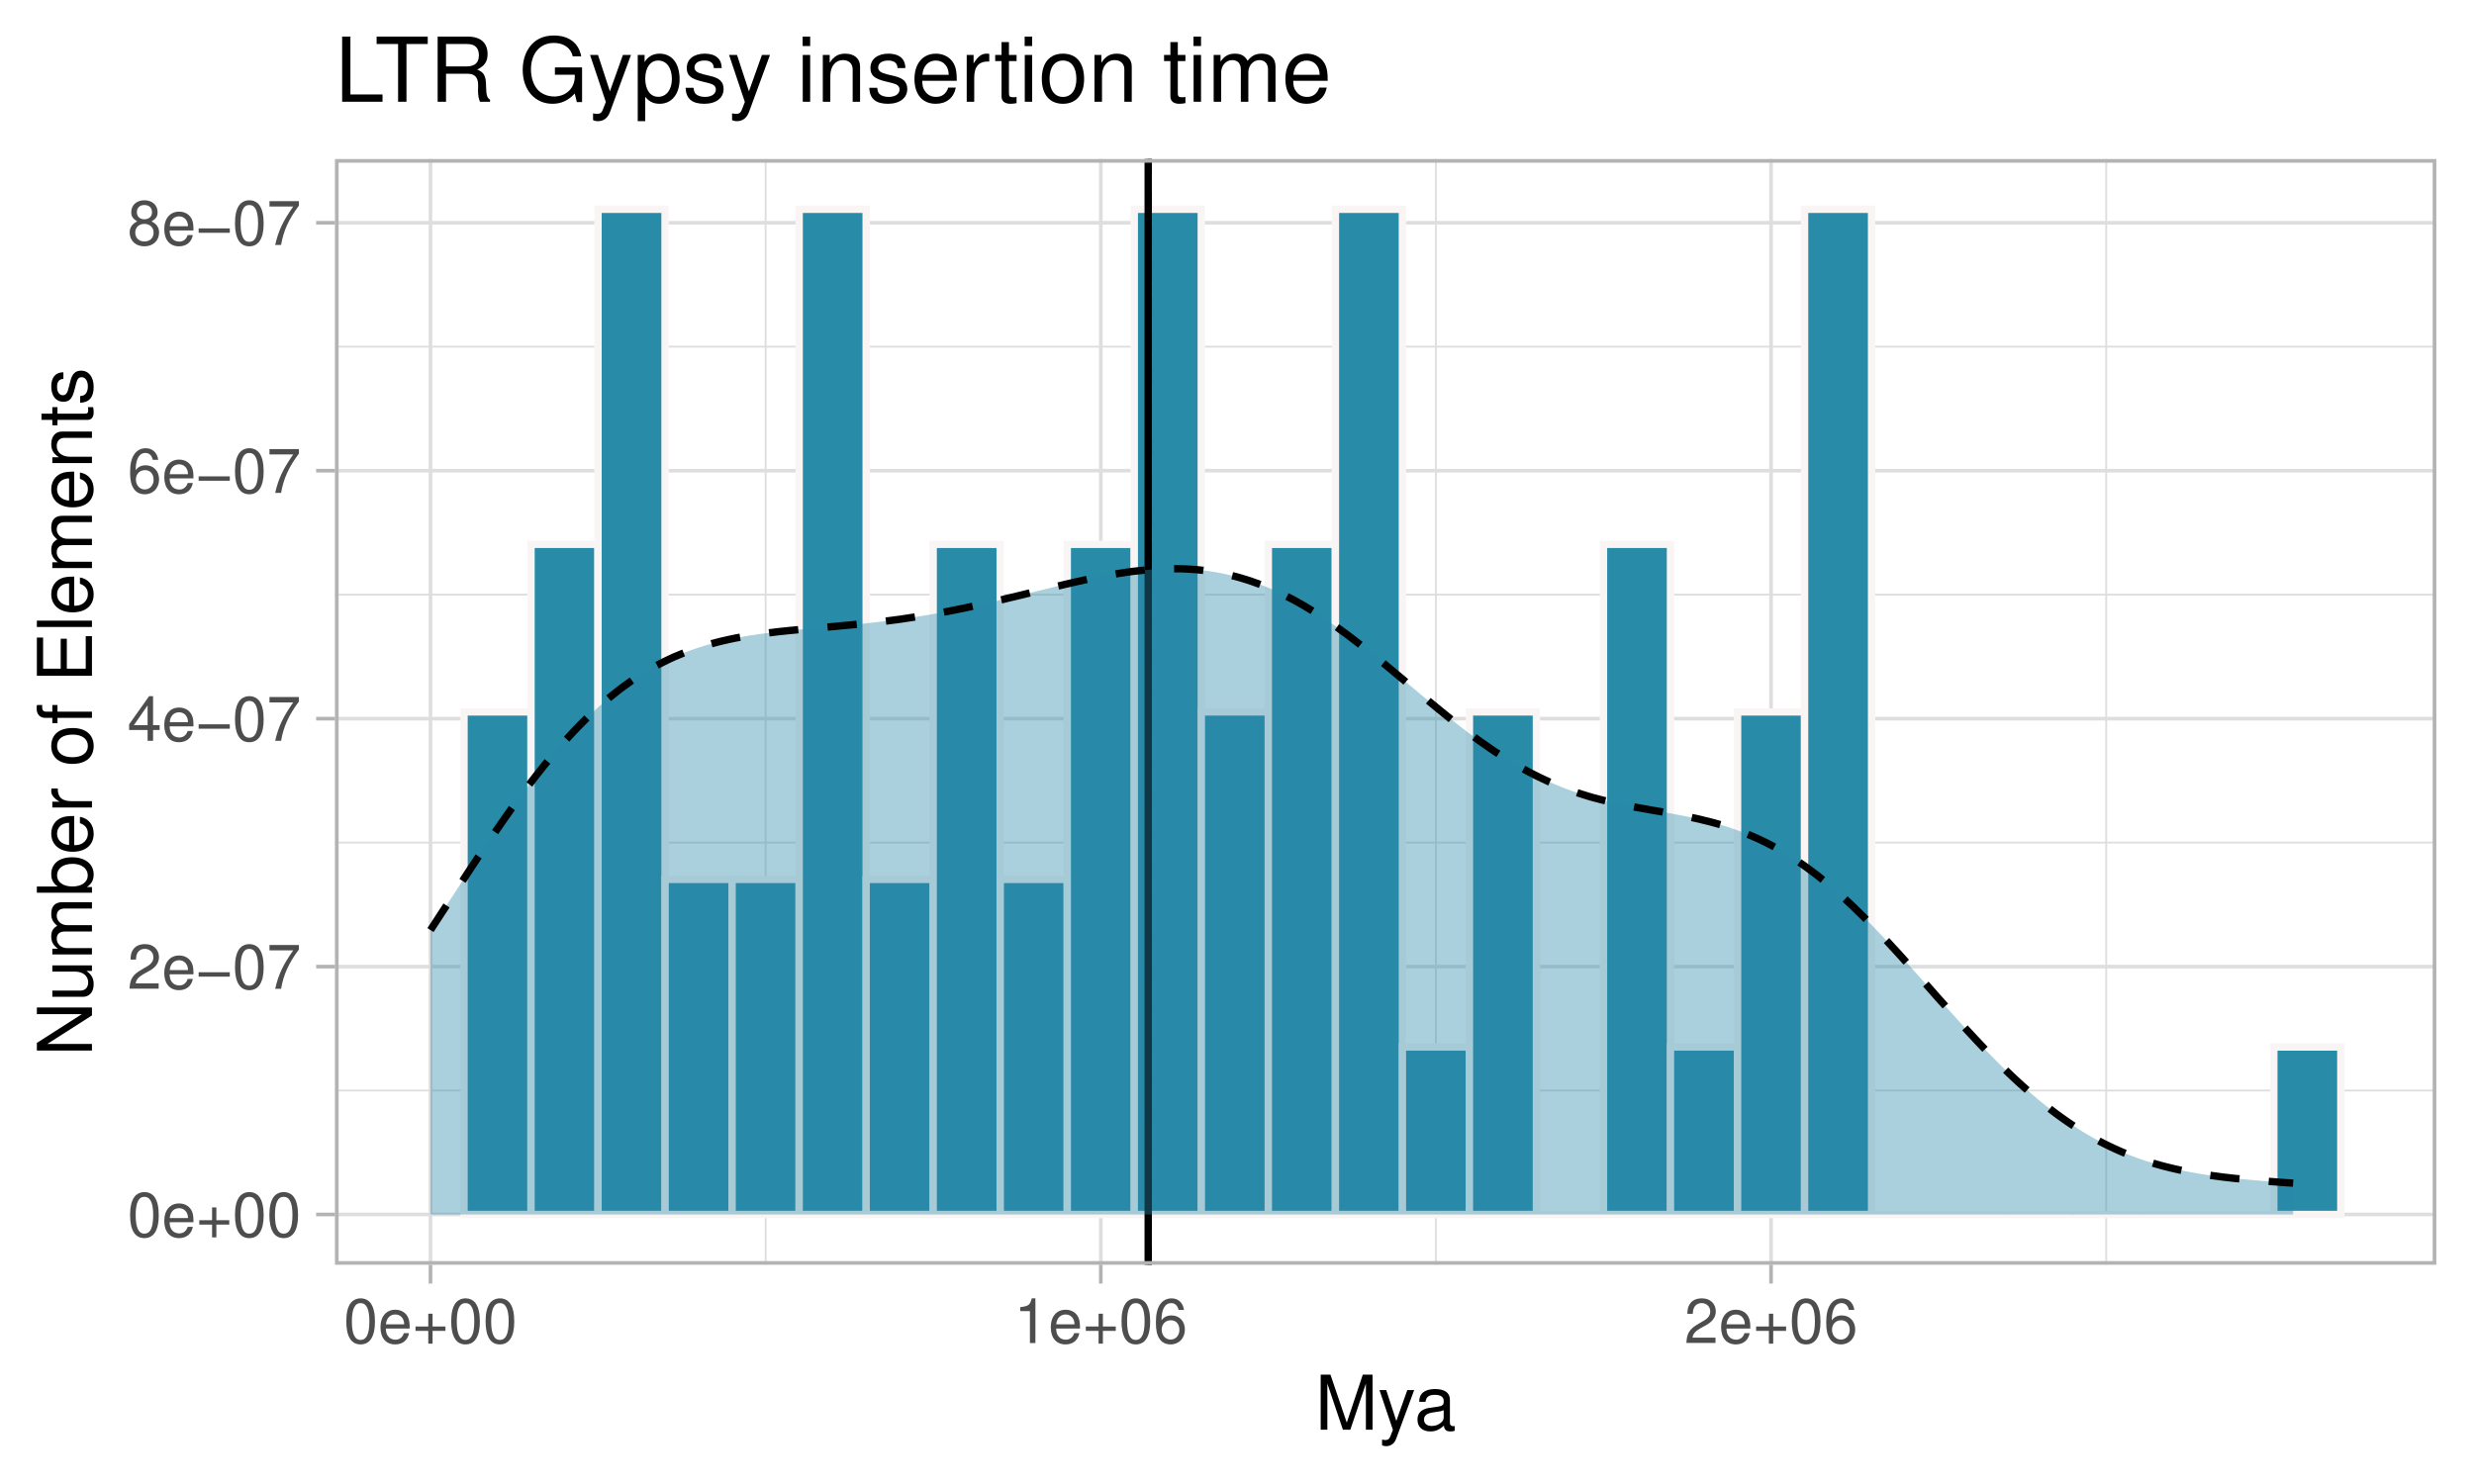 <?xml version="1.0" encoding="UTF-8"?>
<svg xmlns="http://www.w3.org/2000/svg" xmlns:xlink="http://www.w3.org/1999/xlink" width="360pt" height="216pt" viewBox="0 0 360 216" version="1.1">
<defs>
<g>
<symbol overflow="visible" id="glyph0-0">
<path style="stroke:none;" d=""/>
</symbol>
<symbol overflow="visible" id="glyph0-1">
<path style="stroke:none;" d="M 2.469 -6.5 C 1.875 -6.5 1.344 -6.234 1.016 -5.797 C 0.594 -5.219 0.391 -4.359 0.391 -3.156 C 0.391 -0.953 1.109 0.203 2.469 0.203 C 3.828 0.203 4.562 -0.953 4.562 -3.094 C 4.562 -4.359 4.359 -5.203 3.938 -5.797 C 3.609 -6.25 3.078 -6.5 2.469 -6.5 Z M 2.469 -5.812 C 3.328 -5.812 3.75 -4.938 3.75 -3.172 C 3.75 -1.312 3.344 -0.453 2.453 -0.453 C 1.625 -0.453 1.203 -1.344 1.203 -3.141 C 1.203 -4.938 1.625 -5.812 2.469 -5.812 Z M 2.469 -5.812 "/>
</symbol>
<symbol overflow="visible" id="glyph0-2">
<path style="stroke:none;" d="M 4.609 -2.109 C 4.609 -2.828 4.562 -3.266 4.422 -3.609 C 4.125 -4.391 3.406 -4.844 2.516 -4.844 C 1.203 -4.844 0.359 -3.859 0.359 -2.297 C 0.359 -0.734 1.172 0.203 2.5 0.203 C 3.578 0.203 4.328 -0.406 4.516 -1.438 L 3.766 -1.438 C 3.562 -0.812 3.125 -0.484 2.531 -0.484 C 2.047 -0.484 1.641 -0.703 1.391 -1.094 C 1.219 -1.375 1.156 -1.641 1.141 -2.109 Z M 1.156 -2.719 C 1.219 -3.594 1.75 -4.156 2.516 -4.156 C 3.281 -4.156 3.812 -3.562 3.812 -2.719 Z M 1.156 -2.719 "/>
</symbol>
<symbol overflow="visible" id="glyph0-3">
<path style="stroke:none;" d="M 4.812 -2.406 L 2.938 -2.406 L 2.938 -4.266 L 2.312 -4.266 L 2.312 -2.406 L 0.453 -2.406 L 0.453 -1.766 L 2.312 -1.766 L 2.312 0.094 L 2.938 0.094 L 2.938 -1.766 L 4.812 -1.766 Z M 4.812 -2.406 "/>
</symbol>
<symbol overflow="visible" id="glyph0-4">
<path style="stroke:none;" d="M 4.547 -0.781 L 1.203 -0.781 C 1.281 -1.328 1.562 -1.672 2.344 -2.141 L 3.25 -2.641 C 4.141 -3.141 4.594 -3.812 4.594 -4.609 C 4.594 -5.141 4.391 -5.656 4 -6 C 3.625 -6.344 3.156 -6.5 2.562 -6.5 C 1.75 -6.5 1.141 -6.219 0.797 -5.656 C 0.562 -5.312 0.469 -4.906 0.453 -4.25 L 1.234 -4.25 C 1.266 -4.703 1.328 -4.953 1.438 -5.172 C 1.641 -5.578 2.047 -5.812 2.531 -5.812 C 3.25 -5.812 3.781 -5.297 3.781 -4.594 C 3.781 -4.062 3.484 -3.625 2.922 -3.297 L 2.094 -2.812 C 0.766 -2.047 0.375 -1.438 0.312 -0.016 L 4.547 -0.016 Z M 4.547 -0.781 "/>
</symbol>
<symbol overflow="visible" id="glyph0-5">
<path style="stroke:none;" d="M 4.891 -2.406 L 0.359 -2.406 L 0.359 -1.766 L 4.891 -1.766 Z M 4.891 -2.406 "/>
</symbol>
<symbol overflow="visible" id="glyph0-6">
<path style="stroke:none;" d="M 4.688 -6.375 L 0.406 -6.375 L 0.406 -5.594 L 3.859 -5.594 C 2.344 -3.422 1.719 -2.094 1.234 0 L 2.094 0 C 2.438 -2.047 3.234 -3.797 4.688 -5.719 Z M 4.688 -6.375 "/>
</symbol>
<symbol overflow="visible" id="glyph0-7">
<path style="stroke:none;" d="M 2.938 -1.578 L 2.938 0 L 3.734 0 L 3.734 -1.578 L 4.688 -1.578 L 4.688 -2.281 L 3.734 -2.281 L 3.734 -6.5 L 3.156 -6.5 L 0.25 -2.406 L 0.25 -1.578 Z M 2.938 -2.281 L 0.938 -2.281 L 2.938 -5.156 Z M 2.938 -2.281 "/>
</symbol>
<symbol overflow="visible" id="glyph0-8">
<path style="stroke:none;" d="M 4.484 -4.812 C 4.328 -5.875 3.641 -6.5 2.672 -6.5 C 1.969 -6.5 1.344 -6.172 0.969 -5.578 C 0.562 -4.938 0.391 -4.156 0.391 -2.969 C 0.391 -1.875 0.547 -1.172 0.922 -0.609 C 1.266 -0.078 1.828 0.203 2.531 0.203 C 3.75 0.203 4.609 -0.703 4.609 -1.969 C 4.609 -3.172 3.812 -4.016 2.656 -4.016 C 2.031 -4.016 1.531 -3.781 1.203 -3.297 C 1.203 -4.906 1.703 -5.812 2.625 -5.812 C 3.172 -5.812 3.562 -5.438 3.688 -4.812 Z M 2.562 -3.312 C 3.328 -3.312 3.812 -2.766 3.812 -1.906 C 3.812 -1.094 3.266 -0.5 2.531 -0.5 C 1.797 -0.5 1.234 -1.109 1.234 -1.938 C 1.234 -2.75 1.781 -3.312 2.562 -3.312 Z M 2.562 -3.312 "/>
</symbol>
<symbol overflow="visible" id="glyph0-9">
<path style="stroke:none;" d="M 3.516 -3.422 C 4.188 -3.828 4.391 -4.156 4.391 -4.766 C 4.391 -5.797 3.609 -6.5 2.469 -6.5 C 1.344 -6.5 0.562 -5.797 0.562 -4.781 C 0.562 -4.156 0.766 -3.844 1.422 -3.422 C 0.688 -3.062 0.328 -2.531 0.328 -1.812 C 0.328 -0.625 1.203 0.203 2.469 0.203 C 3.734 0.203 4.609 -0.625 4.609 -1.812 C 4.609 -2.531 4.25 -3.062 3.516 -3.422 Z M 2.469 -5.812 C 3.156 -5.812 3.578 -5.406 3.578 -4.75 C 3.578 -4.141 3.141 -3.734 2.469 -3.734 C 1.797 -3.734 1.375 -4.141 1.375 -4.766 C 1.375 -5.406 1.797 -5.812 2.469 -5.812 Z M 2.469 -3.062 C 3.266 -3.062 3.812 -2.547 3.812 -1.797 C 3.812 -1.016 3.281 -0.5 2.453 -0.5 C 1.688 -0.5 1.141 -1.031 1.141 -1.781 C 1.141 -2.562 1.672 -3.062 2.469 -3.062 Z M 2.469 -3.062 "/>
</symbol>
<symbol overflow="visible" id="glyph0-10">
<path style="stroke:none;" d="M 2.328 -4.641 L 2.328 0 L 3.125 0 L 3.125 -6.5 L 2.594 -6.5 C 2.328 -5.516 2.141 -5.375 0.922 -5.219 L 0.922 -4.641 Z M 2.328 -4.641 "/>
</symbol>
<symbol overflow="visible" id="glyph1-0">
<path style="stroke:none;" d=""/>
</symbol>
<symbol overflow="visible" id="glyph1-1">
<path style="stroke:none;" d="M 5.141 0 L 7.406 -6.719 L 7.406 0 L 8.375 0 L 8.375 -8.016 L 6.953 -8.016 L 4.625 -1.031 L 2.25 -8.016 L 0.828 -8.016 L 0.828 0 L 1.797 0 L 1.797 -6.719 L 4.062 0 Z M 5.141 0 "/>
</symbol>
<symbol overflow="visible" id="glyph1-2">
<path style="stroke:none;" d="M 4.266 -5.766 L 2.672 -1.281 L 1.203 -5.766 L 0.219 -5.766 L 2.172 0.016 L 1.812 0.938 C 1.656 1.344 1.469 1.5 1.078 1.5 C 0.922 1.5 0.797 1.469 0.594 1.438 L 0.594 2.25 C 0.781 2.359 0.969 2.391 1.203 2.391 C 1.5 2.391 1.828 2.297 2.062 2.125 C 2.359 1.906 2.516 1.672 2.688 1.203 L 5.266 -5.766 Z M 4.266 -5.766 "/>
</symbol>
<symbol overflow="visible" id="glyph1-3">
<path style="stroke:none;" d="M 5.891 -0.531 C 5.781 -0.516 5.734 -0.516 5.688 -0.516 C 5.375 -0.516 5.188 -0.688 5.188 -0.969 L 5.188 -4.359 C 5.188 -5.375 4.438 -5.922 3.031 -5.922 C 2.172 -5.922 1.5 -5.688 1.109 -5.266 C 0.844 -4.969 0.734 -4.625 0.719 -4.062 L 1.641 -4.062 C 1.719 -4.766 2.141 -5.078 2.984 -5.078 C 3.828 -5.078 4.281 -4.781 4.281 -4.219 L 4.281 -3.984 C 4.266 -3.594 4.062 -3.438 3.328 -3.344 C 2.031 -3.172 1.828 -3.141 1.469 -2.984 C 0.797 -2.703 0.469 -2.203 0.469 -1.453 C 0.469 -0.406 1.188 0.25 2.359 0.25 C 3.078 0.25 3.656 0 4.312 -0.594 C 4.375 0 4.656 0.25 5.266 0.25 C 5.453 0.25 5.578 0.234 5.891 0.156 Z M 4.281 -1.812 C 4.281 -1.5 4.188 -1.312 3.922 -1.062 C 3.547 -0.719 3.094 -0.547 2.547 -0.547 C 1.844 -0.547 1.422 -0.891 1.422 -1.469 C 1.422 -2.078 1.812 -2.391 2.812 -2.531 C 3.781 -2.656 3.969 -2.703 4.281 -2.844 Z M 4.281 -1.812 "/>
</symbol>
<symbol overflow="visible" id="glyph2-0">
<path style="stroke:none;" d=""/>
</symbol>
<symbol overflow="visible" id="glyph2-1">
<path style="stroke:none;" d="M -8.016 -7.109 L -8.016 -6.141 L -1.469 -6.141 L -8.016 -1.953 L -8.016 -0.844 L 0 -0.844 L 0 -1.797 L -6.5 -1.797 L 0 -5.953 L 0 -7.109 Z M -8.016 -7.109 "/>
</symbol>
<symbol overflow="visible" id="glyph2-2">
<path style="stroke:none;" d="M 0 -5.297 L -5.766 -5.297 L -5.766 -4.391 L -2.5 -4.391 C -1.312 -4.391 -0.547 -3.766 -0.547 -2.812 C -0.547 -2.094 -0.984 -1.625 -1.688 -1.625 L -5.766 -1.625 L -5.766 -0.719 L -1.312 -0.719 C -0.359 -0.719 0.25 -1.438 0.25 -2.547 C 0.25 -3.406 -0.047 -3.938 -0.797 -4.484 L 0 -4.484 Z M 0 -5.297 "/>
</symbol>
<symbol overflow="visible" id="glyph2-3">
<path style="stroke:none;" d="M -5.766 -0.766 L 0 -0.766 L 0 -1.688 L -3.625 -1.688 C -4.453 -1.688 -5.125 -2.297 -5.125 -3.047 C -5.125 -3.734 -4.703 -4.109 -3.969 -4.109 L 0 -4.109 L 0 -5.031 L -3.625 -5.031 C -4.453 -5.031 -5.125 -5.641 -5.125 -6.391 C -5.125 -7.062 -4.703 -7.453 -3.969 -7.453 L 0 -7.453 L 0 -8.375 L -4.328 -8.375 C -5.359 -8.375 -5.922 -7.781 -5.922 -6.703 C -5.922 -5.938 -5.703 -5.484 -5.047 -4.938 C -5.672 -4.594 -5.922 -4.141 -5.922 -3.391 C -5.922 -2.625 -5.641 -2.094 -4.953 -1.609 L -5.766 -1.609 Z M -5.766 -0.766 "/>
</symbol>
<symbol overflow="visible" id="glyph2-4">
<path style="stroke:none;" d="M -8.016 -0.594 L 0 -0.594 L 0 -1.422 L -0.734 -1.422 C -0.062 -1.859 0.25 -2.438 0.25 -3.25 C 0.25 -4.766 -0.984 -5.75 -2.906 -5.75 C -4.781 -5.75 -5.922 -4.812 -5.922 -3.281 C -5.922 -2.5 -5.625 -1.938 -4.984 -1.5 L -8.016 -1.5 Z M -5.078 -3.109 C -5.078 -4.141 -4.188 -4.797 -2.812 -4.797 C -1.5 -4.797 -0.609 -4.109 -0.609 -3.109 C -0.609 -2.141 -1.484 -1.5 -2.844 -1.5 C -4.188 -1.5 -5.078 -2.141 -5.078 -3.109 Z M -5.078 -3.109 "/>
</symbol>
<symbol overflow="visible" id="glyph2-5">
<path style="stroke:none;" d="M -2.578 -5.641 C -3.453 -5.641 -3.984 -5.578 -4.406 -5.406 C -5.359 -5.031 -5.922 -4.156 -5.922 -3.078 C -5.922 -1.469 -4.703 -0.438 -2.812 -0.438 C -0.906 -0.438 0.25 -1.438 0.25 -3.062 C 0.25 -4.375 -0.5 -5.297 -1.75 -5.516 L -1.75 -4.594 C -0.984 -4.344 -0.594 -3.828 -0.594 -3.094 C -0.594 -2.516 -0.859 -2.016 -1.344 -1.703 C -1.672 -1.484 -2 -1.406 -2.578 -1.391 Z M -3.328 -1.422 C -4.391 -1.5 -5.078 -2.141 -5.078 -3.062 C -5.078 -4 -4.359 -4.656 -3.328 -4.656 Z M -3.328 -1.422 "/>
</symbol>
<symbol overflow="visible" id="glyph2-6">
<path style="stroke:none;" d="M -5.766 -0.766 L 0 -0.766 L 0 -1.688 L -2.984 -1.688 C -4.375 -1.688 -5 -2.266 -4.969 -3.531 L -5.891 -3.531 C -5.922 -3.375 -5.922 -3.281 -5.922 -3.172 C -5.922 -2.578 -5.578 -2.141 -4.719 -1.609 L -5.766 -1.609 Z M -5.766 -0.766 "/>
</symbol>
<symbol overflow="visible" id="glyph2-7">
<path style="stroke:none;" d=""/>
</symbol>
<symbol overflow="visible" id="glyph2-8">
<path style="stroke:none;" d="M -5.922 -2.984 C -5.922 -1.359 -4.781 -0.391 -2.844 -0.391 C -0.891 -0.391 0.25 -1.359 0.25 -3 C 0.25 -4.625 -0.906 -5.609 -2.797 -5.609 C -4.797 -5.609 -5.922 -4.656 -5.922 -2.984 Z M -5.078 -3 C -5.078 -4.031 -4.234 -4.656 -2.812 -4.656 C -1.438 -4.656 -0.594 -4.016 -0.594 -3 C -0.594 -1.984 -1.438 -1.359 -2.844 -1.359 C -4.234 -1.359 -5.078 -1.984 -5.078 -3 Z M -5.078 -3 "/>
</symbol>
<symbol overflow="visible" id="glyph2-9">
<path style="stroke:none;" d="M -5.766 -2.844 L -5.766 -1.875 L -6.672 -1.875 C -7.047 -1.875 -7.25 -2.094 -7.25 -2.516 C -7.25 -2.594 -7.25 -2.625 -7.234 -2.844 L -8 -2.844 C -8.047 -2.625 -8.047 -2.516 -8.047 -2.328 C -8.047 -1.469 -7.562 -0.969 -6.75 -0.969 L -5.766 -0.969 L -5.766 -0.203 L -5.016 -0.203 L -5.016 -0.969 L 0 -0.969 L 0 -1.875 L -5.016 -1.875 L -5.016 -2.844 Z M -5.766 -2.844 "/>
</symbol>
<symbol overflow="visible" id="glyph2-10">
<path style="stroke:none;" d="M -3.656 -2.016 L -3.656 -6.375 L -4.547 -6.375 L -4.547 -2.016 L -7.109 -2.016 L -7.109 -6.547 L -8.016 -6.547 L -8.016 -0.984 L 0 -0.984 L 0 -6.75 L -0.906 -6.75 L -0.906 -2.016 Z M -3.656 -2.016 "/>
</symbol>
<symbol overflow="visible" id="glyph2-11">
<path style="stroke:none;" d="M -8.016 -1.672 L -8.016 -0.75 L 0 -0.75 L 0 -1.672 Z M -8.016 -1.672 "/>
</symbol>
<symbol overflow="visible" id="glyph2-12">
<path style="stroke:none;" d="M -5.766 -0.766 L 0 -0.766 L 0 -1.688 L -3.172 -1.688 C -4.359 -1.688 -5.125 -2.312 -5.125 -3.25 C -5.125 -3.984 -4.688 -4.438 -4 -4.438 L 0 -4.438 L 0 -5.359 L -4.359 -5.359 C -5.312 -5.359 -5.922 -4.641 -5.922 -3.531 C -5.922 -2.672 -5.594 -2.125 -4.797 -1.609 L -5.766 -1.609 Z M -5.766 -0.766 "/>
</symbol>
<symbol overflow="visible" id="glyph2-13">
<path style="stroke:none;" d="M -5.766 -2.797 L -5.766 -1.844 L -7.344 -1.844 L -7.344 -0.938 L -5.766 -0.938 L -5.766 -0.156 L -5.016 -0.156 L -5.016 -0.938 L -0.656 -0.938 C -0.062 -0.938 0.25 -1.328 0.25 -2.047 C 0.25 -2.281 0.234 -2.484 0.172 -2.797 L -0.594 -2.797 C -0.562 -2.656 -0.547 -2.547 -0.547 -2.359 C -0.547 -1.953 -0.656 -1.844 -1.062 -1.844 L -5.016 -1.844 L -5.016 -2.797 Z M -5.766 -2.797 "/>
</symbol>
<symbol overflow="visible" id="glyph2-14">
<path style="stroke:none;" d="M -4.156 -4.812 C -5.297 -4.812 -5.922 -4.062 -5.922 -2.734 C -5.922 -1.391 -5.234 -0.516 -4.172 -0.516 C -3.266 -0.516 -2.844 -0.984 -2.516 -2.344 L -2.297 -3.203 C -2.141 -3.844 -1.906 -4.094 -1.5 -4.094 C -0.953 -4.094 -0.594 -3.547 -0.594 -2.75 C -0.594 -2.25 -0.734 -1.844 -0.984 -1.609 C -1.141 -1.469 -1.312 -1.391 -1.719 -1.344 L -1.719 -0.375 C -0.391 -0.422 0.25 -1.172 0.25 -2.672 C 0.25 -4.125 -0.469 -5.047 -1.578 -5.047 C -2.438 -5.047 -2.906 -4.562 -3.172 -3.422 L -3.391 -2.547 C -3.562 -1.797 -3.812 -1.469 -4.219 -1.469 C -4.75 -1.469 -5.078 -1.953 -5.078 -2.688 C -5.078 -3.438 -4.766 -3.828 -4.156 -3.844 Z M -4.156 -4.812 "/>
</symbol>
<symbol overflow="visible" id="glyph3-0">
<path style="stroke:none;" d=""/>
</symbol>
<symbol overflow="visible" id="glyph3-1">
<path style="stroke:none;" d="M 2.25 -9.484 L 1.047 -9.484 L 1.047 0 L 6.922 0 L 6.922 -1.062 L 2.25 -1.062 Z M 2.25 -9.484 "/>
</symbol>
<symbol overflow="visible" id="glyph3-2">
<path style="stroke:none;" d="M 4.609 -8.406 L 7.703 -8.406 L 7.703 -9.484 L 0.266 -9.484 L 0.266 -8.406 L 3.391 -8.406 L 3.391 0 L 4.609 0 Z M 4.609 -8.406 "/>
</symbol>
<symbol overflow="visible" id="glyph3-3">
<path style="stroke:none;" d="M 2.422 -4.078 L 5.531 -4.078 C 6.609 -4.078 7.094 -3.562 7.094 -2.391 L 7.078 -1.547 C 7.078 -0.969 7.188 -0.391 7.359 0 L 8.828 0 L 8.828 -0.297 C 8.375 -0.609 8.281 -0.953 8.25 -2.203 C 8.234 -3.766 8 -4.234 6.969 -4.688 C 8.031 -5.219 8.469 -5.844 8.469 -6.938 C 8.469 -8.578 7.453 -9.484 5.578 -9.484 L 1.203 -9.484 L 1.203 0 L 2.422 0 Z M 2.422 -5.141 L 2.422 -8.406 L 5.344 -8.406 C 6.016 -8.406 6.406 -8.312 6.703 -8.047 C 7.031 -7.781 7.203 -7.344 7.203 -6.781 C 7.203 -5.656 6.625 -5.141 5.344 -5.141 Z M 2.422 -5.141 "/>
</symbol>
<symbol overflow="visible" id="glyph3-4">
<path style="stroke:none;" d=""/>
</symbol>
<symbol overflow="visible" id="glyph3-5">
<path style="stroke:none;" d="M 9.219 -5 L 5.266 -5 L 5.266 -3.938 L 8.156 -3.938 L 8.156 -3.672 C 8.156 -1.984 6.906 -0.766 5.172 -0.766 C 4.219 -0.766 3.344 -1.125 2.781 -1.734 C 2.156 -2.406 1.781 -3.531 1.781 -4.703 C 1.781 -7.031 3.109 -8.562 5.109 -8.562 C 6.547 -8.562 7.594 -7.828 7.859 -6.609 L 9.094 -6.609 C 8.75 -8.531 7.297 -9.641 5.125 -9.641 C 3.969 -9.641 3.031 -9.328 2.281 -8.719 C 1.188 -7.812 0.578 -6.344 0.578 -4.641 C 0.578 -1.734 2.359 0.297 4.906 0.297 C 6.203 0.297 7.219 -0.188 8.156 -1.203 L 8.453 0.047 L 9.219 0.047 Z M 9.219 -5 "/>
</symbol>
<symbol overflow="visible" id="glyph3-6">
<path style="stroke:none;" d="M 5.047 -6.812 L 3.156 -1.516 L 1.422 -6.812 L 0.266 -6.812 L 2.562 0.031 L 2.141 1.109 C 1.969 1.594 1.734 1.766 1.281 1.766 C 1.094 1.766 0.938 1.734 0.703 1.688 L 0.703 2.672 C 0.922 2.781 1.141 2.828 1.438 2.828 C 1.781 2.828 2.156 2.719 2.438 2.516 C 2.781 2.266 2.984 1.969 3.188 1.438 L 6.219 -6.812 Z M 5.047 -6.812 "/>
</symbol>
<symbol overflow="visible" id="glyph3-7">
<path style="stroke:none;" d="M 0.703 2.828 L 1.797 2.828 L 1.797 -0.719 C 2.359 -0.016 3 0.297 3.891 0.297 C 5.656 0.297 6.797 -1.125 6.797 -3.281 C 6.797 -5.578 5.688 -7 3.875 -7 C 2.953 -7 2.203 -6.594 1.703 -5.781 L 1.703 -6.812 L 0.703 -6.812 Z M 3.688 -6 C 4.891 -6 5.672 -4.938 5.672 -3.312 C 5.672 -1.766 4.875 -0.719 3.688 -0.719 C 2.531 -0.719 1.797 -1.75 1.797 -3.359 C 1.797 -4.953 2.531 -6 3.688 -6 Z M 3.688 -6 "/>
</symbol>
<symbol overflow="visible" id="glyph3-8">
<path style="stroke:none;" d="M 5.688 -4.906 C 5.688 -6.25 4.797 -7 3.219 -7 C 1.641 -7 0.609 -6.188 0.609 -4.922 C 0.609 -3.859 1.156 -3.359 2.766 -2.969 L 3.781 -2.719 C 4.531 -2.531 4.844 -2.266 4.844 -1.781 C 4.844 -1.125 4.203 -0.703 3.25 -0.703 C 2.672 -0.703 2.172 -0.875 1.891 -1.156 C 1.734 -1.359 1.656 -1.547 1.594 -2.031 L 0.438 -2.031 C 0.5 -0.453 1.375 0.297 3.156 0.297 C 4.875 0.297 5.969 -0.547 5.969 -1.859 C 5.969 -2.875 5.391 -3.438 4.047 -3.75 L 3 -4 C 2.125 -4.219 1.734 -4.5 1.734 -4.984 C 1.734 -5.609 2.297 -6 3.188 -6 C 4.062 -6 4.531 -5.625 4.547 -4.906 Z M 5.688 -4.906 "/>
</symbol>
<symbol overflow="visible" id="glyph3-9">
<path style="stroke:none;" d="M 1.953 -6.812 L 0.875 -6.812 L 0.875 0 L 1.953 0 Z M 1.953 -9.484 L 0.859 -9.484 L 0.859 -8.109 L 1.953 -8.109 Z M 1.953 -9.484 "/>
</symbol>
<symbol overflow="visible" id="glyph3-10">
<path style="stroke:none;" d="M 0.906 -6.812 L 0.906 0 L 2 0 L 2 -3.75 C 2 -5.141 2.734 -6.062 3.844 -6.062 C 4.703 -6.062 5.25 -5.531 5.25 -4.719 L 5.25 0 L 6.328 0 L 6.328 -5.141 C 6.328 -6.281 5.484 -7 4.172 -7 C 3.156 -7 2.516 -6.609 1.906 -5.672 L 1.906 -6.812 Z M 0.906 -6.812 "/>
</symbol>
<symbol overflow="visible" id="glyph3-11">
<path style="stroke:none;" d="M 6.672 -3.047 C 6.672 -4.078 6.594 -4.703 6.391 -5.219 C 5.953 -6.328 4.906 -7 3.641 -7 C 1.734 -7 0.516 -5.562 0.516 -3.312 C 0.516 -1.062 1.688 0.297 3.609 0.297 C 5.172 0.297 6.25 -0.578 6.531 -2.062 L 5.438 -2.062 C 5.141 -1.172 4.531 -0.703 3.656 -0.703 C 2.969 -0.703 2.375 -1.016 2.016 -1.594 C 1.75 -1.969 1.656 -2.359 1.656 -3.047 Z M 1.672 -3.922 C 1.766 -5.188 2.531 -6 3.625 -6 C 4.734 -6 5.5 -5.141 5.5 -3.922 Z M 1.672 -3.922 "/>
</symbol>
<symbol overflow="visible" id="glyph3-12">
<path style="stroke:none;" d="M 0.891 -6.812 L 0.891 0 L 1.984 0 L 1.984 -3.531 C 2 -5.172 2.672 -5.906 4.172 -5.859 L 4.172 -6.969 C 3.984 -7 3.891 -7 3.75 -7 C 3.062 -7 2.516 -6.594 1.891 -5.578 L 1.891 -6.812 Z M 0.891 -6.812 "/>
</symbol>
<symbol overflow="visible" id="glyph3-13">
<path style="stroke:none;" d="M 3.297 -6.812 L 2.188 -6.812 L 2.188 -8.688 L 1.109 -8.688 L 1.109 -6.812 L 0.188 -6.812 L 0.188 -5.922 L 1.109 -5.922 L 1.109 -0.781 C 1.109 -0.078 1.578 0.297 2.422 0.297 C 2.703 0.297 2.938 0.266 3.297 0.203 L 3.297 -0.703 C 3.141 -0.656 3 -0.656 2.781 -0.656 C 2.312 -0.656 2.188 -0.781 2.188 -1.266 L 2.188 -5.922 L 3.297 -5.922 Z M 3.297 -6.812 "/>
</symbol>
<symbol overflow="visible" id="glyph3-14">
<path style="stroke:none;" d="M 3.531 -7 C 1.609 -7 0.469 -5.641 0.469 -3.359 C 0.469 -1.047 1.609 0.297 3.547 0.297 C 5.469 0.297 6.625 -1.062 6.625 -3.297 C 6.625 -5.672 5.516 -7 3.531 -7 Z M 3.547 -6 C 4.766 -6 5.5 -5 5.5 -3.312 C 5.5 -1.703 4.75 -0.703 3.547 -0.703 C 2.344 -0.703 1.594 -1.703 1.594 -3.359 C 1.594 -5 2.344 -6 3.547 -6 Z M 3.547 -6 "/>
</symbol>
<symbol overflow="visible" id="glyph3-15">
<path style="stroke:none;" d="M 0.906 -6.812 L 0.906 0 L 2 0 L 2 -4.281 C 2 -5.266 2.719 -6.062 3.594 -6.062 C 4.406 -6.062 4.859 -5.562 4.859 -4.688 L 4.859 0 L 5.953 0 L 5.953 -4.281 C 5.953 -5.266 6.672 -6.062 7.547 -6.062 C 8.344 -6.062 8.812 -5.547 8.812 -4.688 L 8.812 0 L 9.906 0 L 9.906 -5.109 C 9.906 -6.328 9.203 -7 7.938 -7 C 7.016 -7 6.469 -6.734 5.844 -5.969 C 5.438 -6.688 4.891 -7 4 -7 C 3.094 -7 2.484 -6.672 1.906 -5.844 L 1.906 -6.812 Z M 0.906 -6.812 "/>
</symbol>
</g>
<clipPath id="clip1">
  <path d="M 48.738 23.148 L 354.52 23.148 L 354.52 184.09 L 48.738 184.09 Z M 48.738 23.148 "/>
</clipPath>
<clipPath id="clip2">
  <path d="M 48.738 158 L 354.52 158 L 354.52 159 L 48.738 159 Z M 48.738 158 "/>
</clipPath>
<clipPath id="clip3">
  <path d="M 48.738 122 L 354.52 122 L 354.52 123 L 48.738 123 Z M 48.738 122 "/>
</clipPath>
<clipPath id="clip4">
  <path d="M 48.738 86 L 354.52 86 L 354.52 87 L 48.738 87 Z M 48.738 86 "/>
</clipPath>
<clipPath id="clip5">
  <path d="M 48.738 50 L 354.52 50 L 354.52 51 L 48.738 51 Z M 48.738 50 "/>
</clipPath>
<clipPath id="clip6">
  <path d="M 111 23.148 L 112 23.148 L 112 184.09 L 111 184.09 Z M 111 23.148 "/>
</clipPath>
<clipPath id="clip7">
  <path d="M 208 23.148 L 210 23.148 L 210 184.09 L 208 184.09 Z M 208 23.148 "/>
</clipPath>
<clipPath id="clip8">
  <path d="M 306 23.148 L 307 23.148 L 307 184.09 L 306 184.09 Z M 306 23.148 "/>
</clipPath>
<clipPath id="clip9">
  <path d="M 48.738 176 L 354.52 176 L 354.52 178 L 48.738 178 Z M 48.738 176 "/>
</clipPath>
<clipPath id="clip10">
  <path d="M 48.738 140 L 354.52 140 L 354.52 141 L 48.738 141 Z M 48.738 140 "/>
</clipPath>
<clipPath id="clip11">
  <path d="M 48.738 104 L 354.52 104 L 354.52 105 L 48.738 105 Z M 48.738 104 "/>
</clipPath>
<clipPath id="clip12">
  <path d="M 48.738 68 L 354.52 68 L 354.52 69 L 48.738 69 Z M 48.738 68 "/>
</clipPath>
<clipPath id="clip13">
  <path d="M 48.738 32 L 354.52 32 L 354.52 33 L 48.738 33 Z M 48.738 32 "/>
</clipPath>
<clipPath id="clip14">
  <path d="M 62 23.148 L 63 23.148 L 63 184.09 L 62 184.09 Z M 62 23.148 "/>
</clipPath>
<clipPath id="clip15">
  <path d="M 159 23.148 L 161 23.148 L 161 184.09 L 159 184.09 Z M 159 23.148 "/>
</clipPath>
<clipPath id="clip16">
  <path d="M 257 23.148 L 258 23.148 L 258 184.09 L 257 184.09 Z M 257 23.148 "/>
</clipPath>
<clipPath id="clip17">
  <path d="M 166 23.148 L 168 23.148 L 168 184.09 L 166 184.09 Z M 166 23.148 "/>
</clipPath>
<clipPath id="clip18">
  <path d="M 48.738 23.148 L 354.52 23.148 L 354.52 184.09 L 48.738 184.09 Z M 48.738 23.148 "/>
</clipPath>
</defs>
<g id="surface1">
<rect x="0" y="0" width="360" height="216" style="fill:rgb(100%,100%,100%);fill-opacity:1;stroke:none;"/>
<path style="fill:none;stroke-width:1.07;stroke-linecap:round;stroke-linejoin:round;stroke:rgb(100%,100%,100%);stroke-opacity:1;stroke-miterlimit:10;" d="M 0 0 L 360 0 L 360 216 L 0 216 Z M 0 0 " transform="matrix(1,0,0,-1,0,216)"/>
<g clip-path="url(#clip1)" clip-rule="nonzero">
<path style=" stroke:none;fill-rule:nonzero;fill:rgb(100%,100%,100%);fill-opacity:1;" d="M 48.738 184.09 L 354.52 184.09 L 354.52 23.148 L 48.738 23.148 Z M 48.738 184.09 "/>
</g>
<g clip-path="url(#clip2)" clip-rule="nonzero">
<path style="fill:none;stroke-width:0.27;stroke-linecap:butt;stroke-linejoin:round;stroke:rgb(87.059%,87.059%,87.059%);stroke-opacity:1;stroke-miterlimit:10;" d="M 48.738 57.27 L 354.52 57.27 " transform="matrix(1,0,0,-1,0,216)"/>
</g>
<g clip-path="url(#clip3)" clip-rule="nonzero">
<path style="fill:none;stroke-width:0.27;stroke-linecap:butt;stroke-linejoin:round;stroke:rgb(87.059%,87.059%,87.059%);stroke-opacity:1;stroke-miterlimit:10;" d="M 48.738 93.359 L 354.52 93.359 " transform="matrix(1,0,0,-1,0,216)"/>
</g>
<g clip-path="url(#clip4)" clip-rule="nonzero">
<path style="fill:none;stroke-width:0.27;stroke-linecap:butt;stroke-linejoin:round;stroke:rgb(87.059%,87.059%,87.059%);stroke-opacity:1;stroke-miterlimit:10;" d="M 48.738 129.449 L 354.52 129.449 " transform="matrix(1,0,0,-1,0,216)"/>
</g>
<g clip-path="url(#clip5)" clip-rule="nonzero">
<path style="fill:none;stroke-width:0.27;stroke-linecap:butt;stroke-linejoin:round;stroke:rgb(87.059%,87.059%,87.059%);stroke-opacity:1;stroke-miterlimit:10;" d="M 48.738 165.539 L 354.52 165.539 " transform="matrix(1,0,0,-1,0,216)"/>
</g>
<g clip-path="url(#clip6)" clip-rule="nonzero">
<path style="fill:none;stroke-width:0.27;stroke-linecap:butt;stroke-linejoin:round;stroke:rgb(87.059%,87.059%,87.059%);stroke-opacity:1;stroke-miterlimit:10;" d="M 111.41 31.91 L 111.41 192.852 " transform="matrix(1,0,0,-1,0,216)"/>
</g>
<g clip-path="url(#clip7)" clip-rule="nonzero">
<path style="fill:none;stroke-width:0.27;stroke-linecap:butt;stroke-linejoin:round;stroke:rgb(87.059%,87.059%,87.059%);stroke-opacity:1;stroke-miterlimit:10;" d="M 208.949 31.91 L 208.949 192.852 " transform="matrix(1,0,0,-1,0,216)"/>
</g>
<g clip-path="url(#clip8)" clip-rule="nonzero">
<path style="fill:none;stroke-width:0.27;stroke-linecap:butt;stroke-linejoin:round;stroke:rgb(87.059%,87.059%,87.059%);stroke-opacity:1;stroke-miterlimit:10;" d="M 306.48 31.91 L 306.48 192.852 " transform="matrix(1,0,0,-1,0,216)"/>
</g>
<g clip-path="url(#clip9)" clip-rule="nonzero">
<path style="fill:none;stroke-width:0.53;stroke-linecap:butt;stroke-linejoin:round;stroke:rgb(87.059%,87.059%,87.059%);stroke-opacity:1;stroke-miterlimit:10;" d="M 48.738 39.23 L 354.52 39.23 " transform="matrix(1,0,0,-1,0,216)"/>
</g>
<g clip-path="url(#clip10)" clip-rule="nonzero">
<path style="fill:none;stroke-width:0.53;stroke-linecap:butt;stroke-linejoin:round;stroke:rgb(87.059%,87.059%,87.059%);stroke-opacity:1;stroke-miterlimit:10;" d="M 48.738 75.309 L 354.52 75.309 " transform="matrix(1,0,0,-1,0,216)"/>
</g>
<g clip-path="url(#clip11)" clip-rule="nonzero">
<path style="fill:none;stroke-width:0.53;stroke-linecap:butt;stroke-linejoin:round;stroke:rgb(87.059%,87.059%,87.059%);stroke-opacity:1;stroke-miterlimit:10;" d="M 48.738 111.398 L 354.52 111.398 " transform="matrix(1,0,0,-1,0,216)"/>
</g>
<g clip-path="url(#clip12)" clip-rule="nonzero">
<path style="fill:none;stroke-width:0.53;stroke-linecap:butt;stroke-linejoin:round;stroke:rgb(87.059%,87.059%,87.059%);stroke-opacity:1;stroke-miterlimit:10;" d="M 48.738 147.488 L 354.52 147.488 " transform="matrix(1,0,0,-1,0,216)"/>
</g>
<g clip-path="url(#clip13)" clip-rule="nonzero">
<path style="fill:none;stroke-width:0.53;stroke-linecap:butt;stroke-linejoin:round;stroke:rgb(87.059%,87.059%,87.059%);stroke-opacity:1;stroke-miterlimit:10;" d="M 48.738 183.578 L 354.52 183.578 " transform="matrix(1,0,0,-1,0,216)"/>
</g>
<g clip-path="url(#clip14)" clip-rule="nonzero">
<path style="fill:none;stroke-width:0.53;stroke-linecap:butt;stroke-linejoin:round;stroke:rgb(87.059%,87.059%,87.059%);stroke-opacity:1;stroke-miterlimit:10;" d="M 62.641 31.91 L 62.641 192.852 " transform="matrix(1,0,0,-1,0,216)"/>
</g>
<g clip-path="url(#clip15)" clip-rule="nonzero">
<path style="fill:none;stroke-width:0.53;stroke-linecap:butt;stroke-linejoin:round;stroke:rgb(87.059%,87.059%,87.059%);stroke-opacity:1;stroke-miterlimit:10;" d="M 160.18 31.91 L 160.18 192.852 " transform="matrix(1,0,0,-1,0,216)"/>
</g>
<g clip-path="url(#clip16)" clip-rule="nonzero">
<path style="fill:none;stroke-width:0.53;stroke-linecap:butt;stroke-linejoin:round;stroke:rgb(87.059%,87.059%,87.059%);stroke-opacity:1;stroke-miterlimit:10;" d="M 257.711 31.91 L 257.711 192.852 " transform="matrix(1,0,0,-1,0,216)"/>
</g>
<path style="fill-rule:nonzero;fill:rgb(15.686%,54.51%,65.883%);fill-opacity:1;stroke-width:1.07;stroke-linecap:butt;stroke-linejoin:miter;stroke:rgb(98.039%,96.078%,96.078%);stroke-opacity:1;stroke-miterlimit:10;" d="M 67.52 39.23 L 77.27 39.23 L 77.27 112.379 L 67.52 112.379 Z M 67.52 39.23 " transform="matrix(1,0,0,-1,0,216)"/>
<path style="fill-rule:nonzero;fill:rgb(15.686%,54.51%,65.883%);fill-opacity:1;stroke-width:1.07;stroke-linecap:butt;stroke-linejoin:miter;stroke:rgb(98.039%,96.078%,96.078%);stroke-opacity:1;stroke-miterlimit:10;" d="M 77.27 39.23 L 87.02 39.23 L 87.02 136.77 L 77.27 136.77 Z M 77.27 39.23 " transform="matrix(1,0,0,-1,0,216)"/>
<path style="fill-rule:nonzero;fill:rgb(15.686%,54.51%,65.883%);fill-opacity:1;stroke-width:1.07;stroke-linecap:butt;stroke-linejoin:miter;stroke:rgb(98.039%,96.078%,96.078%);stroke-opacity:1;stroke-miterlimit:10;" d="M 87.02 39.23 L 96.77 39.23 L 96.77 185.539 L 87.02 185.539 Z M 87.02 39.23 " transform="matrix(1,0,0,-1,0,216)"/>
<path style="fill-rule:nonzero;fill:rgb(15.686%,54.51%,65.883%);fill-opacity:1;stroke-width:1.07;stroke-linecap:butt;stroke-linejoin:miter;stroke:rgb(98.039%,96.078%,96.078%);stroke-opacity:1;stroke-miterlimit:10;" d="M 96.781 39.23 L 106.531 39.23 L 106.531 88 L 96.781 88 Z M 96.781 39.23 " transform="matrix(1,0,0,-1,0,216)"/>
<path style="fill-rule:nonzero;fill:rgb(15.686%,54.51%,65.883%);fill-opacity:1;stroke-width:1.07;stroke-linecap:butt;stroke-linejoin:miter;stroke:rgb(98.039%,96.078%,96.078%);stroke-opacity:1;stroke-miterlimit:10;" d="M 106.531 39.23 L 116.281 39.23 L 116.281 88 L 106.531 88 Z M 106.531 39.23 " transform="matrix(1,0,0,-1,0,216)"/>
<path style="fill-rule:nonzero;fill:rgb(15.686%,54.51%,65.883%);fill-opacity:1;stroke-width:1.07;stroke-linecap:butt;stroke-linejoin:miter;stroke:rgb(98.039%,96.078%,96.078%);stroke-opacity:1;stroke-miterlimit:10;" d="M 116.289 39.23 L 126.039 39.23 L 126.039 185.539 L 116.289 185.539 Z M 116.289 39.23 " transform="matrix(1,0,0,-1,0,216)"/>
<path style="fill-rule:nonzero;fill:rgb(15.686%,54.51%,65.883%);fill-opacity:1;stroke-width:1.07;stroke-linecap:butt;stroke-linejoin:miter;stroke:rgb(98.039%,96.078%,96.078%);stroke-opacity:1;stroke-miterlimit:10;" d="M 126.039 39.23 L 135.789 39.23 L 135.789 88 L 126.039 88 Z M 126.039 39.23 " transform="matrix(1,0,0,-1,0,216)"/>
<path style="fill-rule:nonzero;fill:rgb(15.686%,54.51%,65.883%);fill-opacity:1;stroke-width:1.07;stroke-linecap:butt;stroke-linejoin:miter;stroke:rgb(98.039%,96.078%,96.078%);stroke-opacity:1;stroke-miterlimit:10;" d="M 135.789 39.23 L 145.539 39.23 L 145.539 136.77 L 135.789 136.77 Z M 135.789 39.23 " transform="matrix(1,0,0,-1,0,216)"/>
<path style="fill-rule:nonzero;fill:rgb(15.686%,54.51%,65.883%);fill-opacity:1;stroke-width:1.07;stroke-linecap:butt;stroke-linejoin:miter;stroke:rgb(98.039%,96.078%,96.078%);stroke-opacity:1;stroke-miterlimit:10;" d="M 145.551 39.23 L 155.301 39.23 L 155.301 88 L 145.551 88 Z M 145.551 39.23 " transform="matrix(1,0,0,-1,0,216)"/>
<path style="fill-rule:nonzero;fill:rgb(15.686%,54.51%,65.883%);fill-opacity:1;stroke-width:1.07;stroke-linecap:butt;stroke-linejoin:miter;stroke:rgb(98.039%,96.078%,96.078%);stroke-opacity:1;stroke-miterlimit:10;" d="M 155.301 39.23 L 165.051 39.23 L 165.051 136.77 L 155.301 136.77 Z M 155.301 39.23 " transform="matrix(1,0,0,-1,0,216)"/>
<path style="fill-rule:nonzero;fill:rgb(15.686%,54.51%,65.883%);fill-opacity:1;stroke-width:1.07;stroke-linecap:butt;stroke-linejoin:miter;stroke:rgb(98.039%,96.078%,96.078%);stroke-opacity:1;stroke-miterlimit:10;" d="M 165.051 39.23 L 174.801 39.23 L 174.801 185.539 L 165.051 185.539 Z M 165.051 39.23 " transform="matrix(1,0,0,-1,0,216)"/>
<path style="fill-rule:nonzero;fill:rgb(15.686%,54.51%,65.883%);fill-opacity:1;stroke-width:1.07;stroke-linecap:butt;stroke-linejoin:miter;stroke:rgb(98.039%,96.078%,96.078%);stroke-opacity:1;stroke-miterlimit:10;" d="M 174.809 39.23 L 184.559 39.23 L 184.559 112.379 L 174.809 112.379 Z M 174.809 39.23 " transform="matrix(1,0,0,-1,0,216)"/>
<path style="fill-rule:nonzero;fill:rgb(15.686%,54.51%,65.883%);fill-opacity:1;stroke-width:1.07;stroke-linecap:butt;stroke-linejoin:miter;stroke:rgb(98.039%,96.078%,96.078%);stroke-opacity:1;stroke-miterlimit:10;" d="M 184.559 39.23 L 194.309 39.23 L 194.309 136.77 L 184.559 136.77 Z M 184.559 39.23 " transform="matrix(1,0,0,-1,0,216)"/>
<path style="fill-rule:nonzero;fill:rgb(15.686%,54.51%,65.883%);fill-opacity:1;stroke-width:1.07;stroke-linecap:butt;stroke-linejoin:miter;stroke:rgb(98.039%,96.078%,96.078%);stroke-opacity:1;stroke-miterlimit:10;" d="M 194.32 39.23 L 204.07 39.23 L 204.07 185.539 L 194.32 185.539 Z M 194.32 39.23 " transform="matrix(1,0,0,-1,0,216)"/>
<path style="fill-rule:nonzero;fill:rgb(15.686%,54.51%,65.883%);fill-opacity:1;stroke-width:1.07;stroke-linecap:butt;stroke-linejoin:miter;stroke:rgb(98.039%,96.078%,96.078%);stroke-opacity:1;stroke-miterlimit:10;" d="M 204.07 39.23 L 213.82 39.23 L 213.82 63.609 L 204.07 63.609 Z M 204.07 39.23 " transform="matrix(1,0,0,-1,0,216)"/>
<path style="fill-rule:nonzero;fill:rgb(15.686%,54.51%,65.883%);fill-opacity:1;stroke-width:1.07;stroke-linecap:butt;stroke-linejoin:miter;stroke:rgb(98.039%,96.078%,96.078%);stroke-opacity:1;stroke-miterlimit:10;" d="M 213.82 39.23 L 223.57 39.23 L 223.57 112.379 L 213.82 112.379 Z M 213.82 39.23 " transform="matrix(1,0,0,-1,0,216)"/>
<path style="fill:none;stroke-width:1.07;stroke-linecap:butt;stroke-linejoin:miter;stroke:rgb(98.039%,96.078%,96.078%);stroke-opacity:1;stroke-miterlimit:10;" d="M 223.578 39.23 L 233.328 39.23 Z M 223.578 39.23 " transform="matrix(1,0,0,-1,0,216)"/>
<path style="fill-rule:nonzero;fill:rgb(15.686%,54.51%,65.883%);fill-opacity:1;stroke-width:1.07;stroke-linecap:butt;stroke-linejoin:miter;stroke:rgb(98.039%,96.078%,96.078%);stroke-opacity:1;stroke-miterlimit:10;" d="M 233.328 39.23 L 243.078 39.23 L 243.078 136.77 L 233.328 136.77 Z M 233.328 39.23 " transform="matrix(1,0,0,-1,0,216)"/>
<path style="fill-rule:nonzero;fill:rgb(15.686%,54.51%,65.883%);fill-opacity:1;stroke-width:1.07;stroke-linecap:butt;stroke-linejoin:miter;stroke:rgb(98.039%,96.078%,96.078%);stroke-opacity:1;stroke-miterlimit:10;" d="M 243.078 39.23 L 252.828 39.23 L 252.828 63.609 L 243.078 63.609 Z M 243.078 39.23 " transform="matrix(1,0,0,-1,0,216)"/>
<path style="fill-rule:nonzero;fill:rgb(15.686%,54.51%,65.883%);fill-opacity:1;stroke-width:1.07;stroke-linecap:butt;stroke-linejoin:miter;stroke:rgb(98.039%,96.078%,96.078%);stroke-opacity:1;stroke-miterlimit:10;" d="M 252.84 39.23 L 262.59 39.23 L 262.59 112.379 L 252.84 112.379 Z M 252.84 39.23 " transform="matrix(1,0,0,-1,0,216)"/>
<path style="fill-rule:nonzero;fill:rgb(15.686%,54.51%,65.883%);fill-opacity:1;stroke-width:1.07;stroke-linecap:butt;stroke-linejoin:miter;stroke:rgb(98.039%,96.078%,96.078%);stroke-opacity:1;stroke-miterlimit:10;" d="M 262.59 39.23 L 272.34 39.23 L 272.34 185.539 L 262.59 185.539 Z M 262.59 39.23 " transform="matrix(1,0,0,-1,0,216)"/>
<path style="fill:none;stroke-width:1.07;stroke-linecap:butt;stroke-linejoin:miter;stroke:rgb(98.039%,96.078%,96.078%);stroke-opacity:1;stroke-miterlimit:10;" d="M 272.352 39.23 L 282.102 39.23 Z M 272.352 39.23 " transform="matrix(1,0,0,-1,0,216)"/>
<path style="fill:none;stroke-width:1.07;stroke-linecap:butt;stroke-linejoin:miter;stroke:rgb(98.039%,96.078%,96.078%);stroke-opacity:1;stroke-miterlimit:10;" d="M 282.102 39.23 L 291.852 39.23 Z M 282.102 39.23 " transform="matrix(1,0,0,-1,0,216)"/>
<path style="fill:none;stroke-width:1.07;stroke-linecap:butt;stroke-linejoin:miter;stroke:rgb(98.039%,96.078%,96.078%);stroke-opacity:1;stroke-miterlimit:10;" d="M 291.852 39.23 L 301.602 39.23 Z M 291.852 39.23 " transform="matrix(1,0,0,-1,0,216)"/>
<path style="fill:none;stroke-width:1.07;stroke-linecap:butt;stroke-linejoin:miter;stroke:rgb(98.039%,96.078%,96.078%);stroke-opacity:1;stroke-miterlimit:10;" d="M 301.609 39.23 L 311.359 39.23 Z M 301.609 39.23 " transform="matrix(1,0,0,-1,0,216)"/>
<path style="fill:none;stroke-width:1.07;stroke-linecap:butt;stroke-linejoin:miter;stroke:rgb(98.039%,96.078%,96.078%);stroke-opacity:1;stroke-miterlimit:10;" d="M 311.359 39.23 L 321.109 39.23 Z M 311.359 39.23 " transform="matrix(1,0,0,-1,0,216)"/>
<path style="fill:none;stroke-width:1.07;stroke-linecap:butt;stroke-linejoin:miter;stroke:rgb(98.039%,96.078%,96.078%);stroke-opacity:1;stroke-miterlimit:10;" d="M 321.109 39.23 L 330.859 39.23 Z M 321.109 39.23 " transform="matrix(1,0,0,-1,0,216)"/>
<path style="fill-rule:nonzero;fill:rgb(15.686%,54.51%,65.883%);fill-opacity:1;stroke-width:1.07;stroke-linecap:butt;stroke-linejoin:miter;stroke:rgb(98.039%,96.078%,96.078%);stroke-opacity:1;stroke-miterlimit:10;" d="M 330.871 39.23 L 340.621 39.23 L 340.621 63.609 L 330.871 63.609 Z M 330.871 39.23 " transform="matrix(1,0,0,-1,0,216)"/>
<g clip-path="url(#clip17)" clip-rule="nonzero">
<path style="fill:none;stroke-width:1.07;stroke-linecap:butt;stroke-linejoin:round;stroke:rgb(0%,0%,0%);stroke-opacity:1;stroke-miterlimit:10;" d="M 167.078 31.91 L 167.078 192.852 " transform="matrix(1,0,0,-1,0,216)"/>
<path style="fill:none;stroke-width:0.64;stroke-linecap:butt;stroke-linejoin:round;stroke:rgb(0%,0%,0%);stroke-opacity:1;stroke-dasharray:2.56,2.56;stroke-miterlimit:10;" d="M 167.301 31.91 L 167.301 192.852 " transform="matrix(1,0,0,-1,0,216)"/>
</g>
<path style=" stroke:none;fill-rule:nonzero;fill:rgb(15.686%,54.51%,65.883%);fill-opacity:0.4;" d="M 62.641 135.371 L 63.172 134.559 L 63.699 133.75 L 64.23 132.93 L 64.762 132.121 L 65.289 131.301 L 65.82 130.488 L 66.352 129.672 L 66.879 128.859 L 67.41 128.051 L 67.941 127.238 L 68.469 126.43 L 69.531 124.828 L 70.07 124.039 L 70.602 123.25 L 71.129 122.461 L 71.66 121.68 L 72.191 120.91 L 72.719 120.141 L 73.25 119.379 L 73.781 118.621 L 74.309 117.871 L 74.84 117.129 L 75.371 116.398 L 75.898 115.68 L 76.43 114.961 L 76.961 114.262 L 77.488 113.57 L 78.02 112.879 L 78.551 112.211 L 79.078 111.539 L 79.609 110.891 L 80.141 110.238 L 80.672 109.609 L 81.199 108.988 L 81.73 108.379 L 82.262 107.789 L 82.801 107.199 L 83.328 106.629 L 83.859 106.07 L 84.391 105.52 L 84.922 104.98 L 85.449 104.449 L 85.98 103.949 L 86.512 103.441 L 87.039 102.961 L 87.57 102.488 L 88.102 102.02 L 88.629 101.578 L 89.16 101.141 L 89.691 100.719 L 90.219 100.309 L 90.75 99.91 L 91.281 99.531 L 91.809 99.148 L 92.34 98.789 L 92.871 98.441 L 93.398 98.109 L 93.93 97.781 L 94.461 97.469 L 94.988 97.172 L 95.52 96.879 L 96.059 96.602 L 96.59 96.328 L 97.121 96.07 L 97.648 95.82 L 98.18 95.578 L 98.711 95.359 L 99.238 95.141 L 99.77 94.93 L 100.301 94.73 L 100.828 94.539 L 101.891 94.18 L 102.422 94.02 L 102.949 93.859 L 103.48 93.711 L 104.012 93.57 L 104.539 93.43 L 105.07 93.301 L 105.602 93.18 L 106.129 93.059 L 107.191 92.84 L 107.719 92.75 L 108.25 92.648 L 108.781 92.559 L 109.32 92.469 L 109.852 92.391 L 110.379 92.309 L 110.91 92.238 L 111.441 92.172 L 111.969 92.102 L 112.5 92.039 L 113.031 91.969 L 113.559 91.91 L 114.09 91.859 L 114.621 91.801 L 115.148 91.75 L 116.211 91.648 L 116.738 91.602 L 117.801 91.5 L 118.328 91.449 L 118.859 91.398 L 119.391 91.359 L 119.922 91.309 L 120.449 91.262 L 120.98 91.219 L 121.512 91.172 L 122.039 91.121 L 122.578 91.07 L 123.641 90.969 L 124.172 90.922 L 124.699 90.871 L 125.23 90.809 L 125.762 90.762 L 126.289 90.699 L 126.82 90.641 L 127.352 90.578 L 127.879 90.52 L 128.41 90.461 L 128.941 90.398 L 129.469 90.328 L 130 90.262 L 130.531 90.191 L 131.059 90.121 L 131.59 90.039 L 132.121 89.961 L 132.648 89.879 L 133.18 89.801 L 133.711 89.719 L 134.238 89.629 L 134.77 89.551 L 135.301 89.461 L 135.84 89.371 L 136.371 89.27 L 136.898 89.18 L 137.43 89.078 L 137.961 88.98 L 138.488 88.871 L 139.02 88.77 L 139.551 88.66 L 140.078 88.559 L 140.609 88.449 L 141.141 88.328 L 141.672 88.219 L 142.199 88.109 L 142.73 87.988 L 143.262 87.871 L 143.789 87.75 L 144.32 87.629 L 144.852 87.512 L 145.379 87.379 L 145.91 87.262 L 146.441 87.129 L 146.969 87 L 147.5 86.879 L 148.031 86.75 L 148.559 86.621 L 149.102 86.488 L 149.629 86.359 L 150.691 86.102 L 151.219 85.969 L 152.281 85.711 L 152.809 85.578 L 153.871 85.32 L 154.398 85.199 L 154.93 85.07 L 155.461 84.949 L 155.988 84.828 L 156.52 84.699 L 157.051 84.59 L 157.578 84.469 L 158.109 84.352 L 158.641 84.238 L 159.172 84.129 L 159.699 84.02 L 160.23 83.922 L 160.762 83.82 L 161.289 83.719 L 161.82 83.629 L 162.359 83.539 L 162.891 83.449 L 163.422 83.371 L 163.949 83.289 L 165.012 83.148 L 165.539 83.09 L 166.07 83.031 L 166.602 82.98 L 167.129 82.93 L 167.66 82.891 L 168.191 82.859 L 168.719 82.82 L 169.25 82.801 L 169.781 82.789 L 170.309 82.781 L 171.371 82.781 L 171.898 82.789 L 172.43 82.809 L 172.961 82.84 L 173.488 82.871 L 174.02 82.91 L 174.551 82.961 L 175.09 83.02 L 175.621 83.09 L 176.148 83.16 L 177.211 83.34 L 177.738 83.441 L 178.27 83.551 L 178.801 83.672 L 179.328 83.801 L 179.859 83.93 L 180.391 84.078 L 180.922 84.238 L 181.449 84.398 L 181.98 84.57 L 182.512 84.762 L 183.039 84.949 L 183.57 85.148 L 184.102 85.359 L 184.629 85.578 L 185.16 85.809 L 185.691 86.051 L 186.219 86.301 L 186.75 86.551 L 187.281 86.82 L 187.809 87.09 L 188.352 87.379 L 188.879 87.672 L 189.41 87.969 L 189.941 88.281 L 190.469 88.602 L 191 88.922 L 191.531 89.262 L 192.059 89.602 L 192.59 89.949 L 193.121 90.301 L 193.648 90.672 L 194.18 91.031 L 194.711 91.41 L 195.238 91.801 L 195.77 92.18 L 196.301 92.578 L 196.828 92.98 L 198.422 94.211 L 198.949 94.629 L 199.48 95.051 L 200.012 95.48 L 200.539 95.91 L 201.07 96.352 L 201.609 96.781 L 202.141 97.219 L 202.672 97.66 L 203.199 98.109 L 203.73 98.551 L 204.262 98.988 L 204.789 99.441 L 205.32 99.891 L 205.852 100.328 L 206.379 100.781 L 206.91 101.219 L 207.441 101.66 L 207.969 102.102 L 208.5 102.539 L 209.031 102.98 L 209.559 103.41 L 210.621 104.27 L 211.148 104.699 L 211.68 105.109 L 212.211 105.531 L 212.738 105.941 L 213.27 106.352 L 213.801 106.75 L 214.328 107.141 L 214.871 107.531 L 215.398 107.922 L 215.93 108.289 L 216.461 108.66 L 216.988 109.031 L 217.52 109.391 L 218.051 109.73 L 218.578 110.078 L 219.109 110.41 L 219.641 110.738 L 220.172 111.059 L 220.699 111.371 L 221.23 111.68 L 221.762 111.969 L 222.289 112.262 L 222.82 112.539 L 223.352 112.809 L 223.879 113.078 L 224.941 113.578 L 225.469 113.82 L 226 114.051 L 226.531 114.27 L 227.059 114.488 L 227.59 114.699 L 228.129 114.898 L 228.66 115.09 L 229.191 115.27 L 229.719 115.449 L 230.25 115.621 L 230.781 115.789 L 231.309 115.949 L 231.84 116.102 L 232.371 116.238 L 232.898 116.379 L 233.43 116.512 L 233.961 116.648 L 234.488 116.77 L 235.02 116.891 L 235.551 117 L 236.078 117.109 L 237.141 117.328 L 237.672 117.43 L 238.199 117.531 L 238.73 117.621 L 239.262 117.719 L 239.789 117.809 L 240.32 117.91 L 240.852 118 L 241.391 118.09 L 241.922 118.18 L 242.449 118.281 L 242.98 118.371 L 243.512 118.469 L 244.039 118.57 L 244.57 118.672 L 245.102 118.77 L 245.629 118.879 L 246.16 118.988 L 246.691 119.102 L 247.219 119.219 L 247.75 119.352 L 248.281 119.48 L 248.809 119.609 L 249.34 119.75 L 249.871 119.898 L 250.398 120.051 L 250.93 120.219 L 251.461 120.379 L 251.988 120.559 L 253.051 120.941 L 253.578 121.141 L 254.109 121.352 L 254.648 121.57 L 255.711 122.031 L 256.238 122.281 L 256.77 122.539 L 257.301 122.801 L 257.828 123.078 L 258.359 123.371 L 258.891 123.672 L 259.422 123.98 L 259.949 124.301 L 260.48 124.629 L 261.012 124.961 L 261.539 125.32 L 262.07 125.68 L 262.602 126.051 L 263.129 126.43 L 263.66 126.828 L 264.191 127.23 L 264.719 127.641 L 265.781 128.5 L 266.309 128.949 L 266.84 129.398 L 267.371 129.871 L 267.91 130.34 L 268.441 130.82 L 268.969 131.309 L 269.5 131.809 L 270.031 132.32 L 270.559 132.84 L 271.09 133.359 L 271.621 133.891 L 272.148 134.43 L 272.68 134.969 L 273.211 135.531 L 273.738 136.078 L 274.27 136.648 L 274.801 137.211 L 275.328 137.789 L 275.859 138.359 L 276.391 138.941 L 276.922 139.531 L 277.449 140.121 L 278.512 141.301 L 279.039 141.898 L 279.57 142.488 L 280.102 143.09 L 280.641 143.691 L 281.172 144.289 L 281.699 144.891 L 282.23 145.488 L 282.762 146.078 L 283.289 146.68 L 284.352 147.859 L 284.879 148.449 L 285.41 149.039 L 285.941 149.621 L 286.469 150.199 L 287.531 151.34 L 288.059 151.898 L 288.59 152.461 L 289.121 153.02 L 289.648 153.559 L 290.18 154.102 L 290.711 154.641 L 291.238 155.16 L 291.77 155.691 L 292.301 156.199 L 292.828 156.699 L 293.359 157.199 L 293.898 157.691 L 294.43 158.172 L 294.961 158.641 L 295.488 159.109 L 296.02 159.559 L 296.551 160.012 L 297.078 160.449 L 297.609 160.871 L 298.141 161.289 L 298.672 161.699 L 299.199 162.102 L 299.73 162.488 L 300.262 162.871 L 300.789 163.238 L 301.32 163.602 L 301.852 163.949 L 302.379 164.289 L 302.91 164.629 L 303.441 164.949 L 303.969 165.262 L 304.5 165.57 L 305.031 165.859 L 305.559 166.141 L 306.09 166.422 L 306.621 166.68 L 307.16 166.941 L 307.691 167.191 L 308.219 167.43 L 308.75 167.66 L 309.281 167.879 L 309.809 168.09 L 310.34 168.301 L 310.871 168.5 L 311.398 168.68 L 311.93 168.871 L 312.461 169.039 L 312.988 169.211 L 313.52 169.371 L 314.051 169.52 L 314.578 169.672 L 315.109 169.809 L 315.641 169.941 L 316.172 170.07 L 316.699 170.191 L 317.23 170.309 L 317.762 170.422 L 318.289 170.52 L 318.82 170.621 L 319.352 170.719 L 319.879 170.809 L 320.422 170.898 L 320.949 170.98 L 321.48 171.059 L 322.012 171.129 L 322.539 171.199 L 323.602 171.34 L 324.129 171.398 L 324.66 171.461 L 325.191 171.52 L 325.719 171.57 L 326.781 171.672 L 327.309 171.719 L 327.84 171.77 L 328.371 171.809 L 328.898 171.859 L 329.43 171.898 L 329.961 171.941 L 330.488 171.98 L 331.551 172.059 L 332.078 172.102 L 332.609 172.141 L 333.141 172.172 L 333.68 172.211 L 333.68 176.77 L 62.641 176.77 Z M 62.641 135.371 "/>
<path style="fill:none;stroke-width:1.07;stroke-linecap:butt;stroke-linejoin:round;stroke:rgb(0%,0%,0%);stroke-opacity:1;stroke-dasharray:4.27,4.27;stroke-miterlimit:10;" d="M 62.641 80.629 L 63.172 81.441 L 63.699 82.25 L 64.23 83.07 L 64.762 83.879 L 65.289 84.699 L 65.82 85.512 L 66.352 86.328 L 66.879 87.141 L 67.41 87.949 L 67.941 88.762 L 68.469 89.57 L 69.531 91.172 L 70.07 91.961 L 70.602 92.75 L 71.129 93.539 L 71.66 94.32 L 72.191 95.09 L 72.719 95.859 L 73.25 96.621 L 73.781 97.379 L 74.309 98.129 L 74.84 98.871 L 75.371 99.602 L 75.898 100.32 L 76.43 101.039 L 76.961 101.738 L 77.488 102.43 L 78.02 103.121 L 78.551 103.789 L 79.078 104.461 L 79.609 105.109 L 80.141 105.762 L 80.672 106.391 L 81.199 107.012 L 81.73 107.621 L 82.262 108.211 L 82.801 108.801 L 83.328 109.371 L 83.859 109.93 L 84.391 110.48 L 84.922 111.02 L 85.449 111.551 L 85.98 112.051 L 86.512 112.559 L 87.039 113.039 L 87.57 113.512 L 88.102 113.98 L 88.629 114.422 L 89.16 114.859 L 89.691 115.281 L 90.219 115.691 L 90.75 116.09 L 91.281 116.469 L 91.809 116.852 L 92.34 117.211 L 92.871 117.559 L 93.398 117.891 L 93.93 118.219 L 94.461 118.531 L 94.988 118.828 L 95.52 119.121 L 96.059 119.398 L 96.59 119.672 L 97.121 119.93 L 97.648 120.18 L 98.18 120.422 L 98.711 120.641 L 99.238 120.859 L 99.77 121.07 L 100.301 121.27 L 100.828 121.461 L 101.891 121.82 L 102.422 121.98 L 102.949 122.141 L 103.48 122.289 L 104.012 122.43 L 104.539 122.57 L 105.07 122.699 L 105.602 122.82 L 106.129 122.941 L 107.191 123.16 L 107.719 123.25 L 108.25 123.352 L 108.781 123.441 L 109.32 123.531 L 109.852 123.609 L 110.379 123.691 L 110.91 123.762 L 111.441 123.828 L 111.969 123.898 L 112.5 123.961 L 113.031 124.031 L 113.559 124.09 L 114.09 124.141 L 114.621 124.199 L 115.148 124.25 L 116.211 124.352 L 116.738 124.398 L 117.801 124.5 L 118.328 124.551 L 118.859 124.602 L 119.391 124.641 L 119.922 124.691 L 120.449 124.738 L 120.98 124.781 L 121.512 124.828 L 122.039 124.879 L 122.578 124.93 L 123.641 125.031 L 124.172 125.078 L 124.699 125.129 L 125.23 125.191 L 125.762 125.238 L 126.289 125.301 L 126.82 125.359 L 127.352 125.422 L 127.879 125.48 L 128.41 125.539 L 128.941 125.602 L 129.469 125.672 L 130 125.738 L 130.531 125.809 L 131.059 125.879 L 131.59 125.961 L 132.121 126.039 L 132.648 126.121 L 133.18 126.199 L 133.711 126.281 L 134.238 126.371 L 134.77 126.449 L 135.301 126.539 L 135.84 126.629 L 136.371 126.73 L 136.898 126.82 L 137.43 126.922 L 137.961 127.02 L 138.488 127.129 L 139.02 127.23 L 139.551 127.34 L 140.078 127.441 L 140.609 127.551 L 141.141 127.672 L 141.672 127.781 L 142.199 127.891 L 142.73 128.012 L 143.262 128.129 L 143.789 128.25 L 144.32 128.371 L 144.852 128.488 L 145.379 128.621 L 145.91 128.738 L 146.441 128.871 L 146.969 129 L 147.5 129.121 L 148.031 129.25 L 148.559 129.379 L 149.102 129.512 L 149.629 129.641 L 150.691 129.898 L 151.219 130.031 L 152.281 130.289 L 152.809 130.422 L 153.871 130.68 L 154.398 130.801 L 154.93 130.93 L 155.461 131.051 L 155.988 131.172 L 156.52 131.301 L 157.051 131.41 L 157.578 131.531 L 158.109 131.648 L 158.641 131.762 L 159.172 131.871 L 159.699 131.98 L 160.23 132.078 L 160.762 132.18 L 161.289 132.281 L 161.82 132.371 L 162.359 132.461 L 162.891 132.551 L 163.422 132.629 L 163.949 132.711 L 165.012 132.852 L 165.539 132.91 L 166.07 132.969 L 166.602 133.02 L 167.129 133.07 L 167.66 133.109 L 168.191 133.141 L 168.719 133.18 L 169.25 133.199 L 169.781 133.211 L 170.309 133.219 L 171.371 133.219 L 171.898 133.211 L 172.43 133.191 L 172.961 133.16 L 173.488 133.129 L 174.02 133.09 L 174.551 133.039 L 175.09 132.98 L 175.621 132.91 L 176.148 132.84 L 177.211 132.66 L 177.738 132.559 L 178.27 132.449 L 178.801 132.328 L 179.328 132.199 L 179.859 132.07 L 180.391 131.922 L 180.922 131.762 L 181.449 131.602 L 181.98 131.43 L 182.512 131.238 L 183.039 131.051 L 183.57 130.852 L 184.102 130.641 L 184.629 130.422 L 185.16 130.191 L 185.691 129.949 L 186.219 129.699 L 186.75 129.449 L 187.281 129.18 L 187.809 128.91 L 188.352 128.621 L 188.879 128.328 L 189.41 128.031 L 189.941 127.719 L 190.469 127.398 L 191 127.078 L 191.531 126.738 L 192.059 126.398 L 192.59 126.051 L 193.121 125.699 L 193.648 125.328 L 194.18 124.969 L 194.711 124.59 L 195.238 124.199 L 195.77 123.82 L 196.301 123.422 L 196.828 123.02 L 198.422 121.789 L 198.949 121.371 L 199.48 120.949 L 200.012 120.52 L 200.539 120.09 L 201.07 119.648 L 201.609 119.219 L 202.141 118.781 L 202.672 118.34 L 203.199 117.891 L 203.73 117.449 L 204.262 117.012 L 204.789 116.559 L 205.32 116.109 L 205.852 115.672 L 206.379 115.219 L 206.91 114.781 L 207.441 114.34 L 207.969 113.898 L 208.5 113.461 L 209.031 113.02 L 209.559 112.59 L 210.621 111.73 L 211.148 111.301 L 211.68 110.891 L 212.211 110.469 L 212.738 110.059 L 213.27 109.648 L 213.801 109.25 L 214.328 108.859 L 214.871 108.469 L 215.398 108.078 L 215.93 107.711 L 216.461 107.34 L 216.988 106.969 L 217.52 106.609 L 218.051 106.27 L 218.578 105.922 L 219.109 105.59 L 219.641 105.262 L 220.172 104.941 L 220.699 104.629 L 221.23 104.32 L 221.762 104.031 L 222.289 103.738 L 222.82 103.461 L 223.352 103.191 L 223.879 102.922 L 224.941 102.422 L 225.469 102.18 L 226 101.949 L 226.531 101.73 L 227.059 101.512 L 227.59 101.301 L 228.129 101.102 L 228.66 100.91 L 229.191 100.73 L 229.719 100.551 L 230.25 100.379 L 230.781 100.211 L 231.309 100.051 L 231.84 99.898 L 232.371 99.762 L 232.898 99.621 L 233.43 99.488 L 233.961 99.352 L 234.488 99.23 L 235.02 99.109 L 235.551 99 L 236.078 98.891 L 237.141 98.672 L 237.672 98.57 L 238.199 98.469 L 238.73 98.379 L 239.262 98.281 L 239.789 98.191 L 240.32 98.09 L 240.852 98 L 241.391 97.91 L 241.922 97.82 L 242.449 97.719 L 242.98 97.629 L 243.512 97.531 L 244.039 97.43 L 244.57 97.328 L 245.102 97.23 L 245.629 97.121 L 246.16 97.012 L 246.691 96.898 L 247.219 96.781 L 247.75 96.648 L 248.281 96.52 L 248.809 96.391 L 249.34 96.25 L 249.871 96.102 L 250.398 95.949 L 250.93 95.781 L 251.461 95.621 L 251.988 95.441 L 253.051 95.059 L 253.578 94.859 L 254.109 94.648 L 254.648 94.43 L 255.711 93.969 L 256.238 93.719 L 256.77 93.461 L 257.301 93.199 L 257.828 92.922 L 258.359 92.629 L 258.891 92.328 L 259.422 92.02 L 259.949 91.699 L 260.48 91.371 L 261.012 91.039 L 261.539 90.68 L 262.07 90.32 L 262.602 89.949 L 263.129 89.57 L 263.66 89.172 L 264.191 88.77 L 264.719 88.359 L 265.781 87.5 L 266.309 87.051 L 266.84 86.602 L 267.371 86.129 L 267.91 85.66 L 268.441 85.18 L 268.969 84.691 L 269.5 84.191 L 270.031 83.68 L 270.559 83.16 L 271.09 82.641 L 271.621 82.109 L 272.148 81.57 L 272.68 81.031 L 273.211 80.469 L 273.738 79.922 L 274.27 79.352 L 274.801 78.789 L 275.328 78.211 L 275.859 77.641 L 276.391 77.059 L 276.922 76.469 L 277.449 75.879 L 278.512 74.699 L 279.039 74.102 L 279.57 73.512 L 280.102 72.91 L 280.641 72.309 L 281.172 71.711 L 281.699 71.109 L 282.23 70.512 L 282.762 69.922 L 283.289 69.32 L 284.352 68.141 L 284.879 67.551 L 285.41 66.961 L 285.941 66.379 L 286.469 65.801 L 287.531 64.66 L 288.059 64.102 L 288.59 63.539 L 289.121 62.98 L 289.648 62.441 L 290.18 61.898 L 290.711 61.359 L 291.238 60.84 L 291.77 60.309 L 292.301 59.801 L 292.828 59.301 L 293.359 58.801 L 293.898 58.309 L 294.43 57.828 L 294.961 57.359 L 295.488 56.891 L 296.02 56.441 L 296.551 55.988 L 297.078 55.551 L 297.609 55.129 L 298.141 54.711 L 298.672 54.301 L 299.199 53.898 L 299.73 53.512 L 300.262 53.129 L 300.789 52.762 L 301.32 52.398 L 301.852 52.051 L 302.379 51.711 L 302.91 51.371 L 303.441 51.051 L 303.969 50.738 L 304.5 50.43 L 305.031 50.141 L 305.559 49.859 L 306.09 49.578 L 306.621 49.32 L 307.16 49.059 L 307.691 48.809 L 308.219 48.57 L 308.75 48.34 L 309.281 48.121 L 309.809 47.91 L 310.34 47.699 L 310.871 47.5 L 311.398 47.32 L 311.93 47.129 L 312.461 46.961 L 312.988 46.789 L 313.52 46.629 L 314.051 46.48 L 314.578 46.328 L 315.109 46.191 L 315.641 46.059 L 316.172 45.93 L 316.699 45.809 L 317.23 45.691 L 317.762 45.578 L 318.289 45.48 L 318.82 45.379 L 319.352 45.281 L 319.879 45.191 L 320.422 45.102 L 320.949 45.02 L 321.48 44.941 L 322.012 44.871 L 322.539 44.801 L 323.602 44.66 L 324.129 44.602 L 324.66 44.539 L 325.191 44.48 L 325.719 44.43 L 326.781 44.328 L 327.309 44.281 L 327.84 44.23 L 328.371 44.191 L 328.898 44.141 L 329.43 44.102 L 329.961 44.059 L 330.488 44.02 L 331.551 43.941 L 332.078 43.898 L 332.609 43.859 L 333.141 43.828 L 333.68 43.789 " transform="matrix(1,0,0,-1,0,216)"/>
<g clip-path="url(#clip18)" clip-rule="nonzero">
<path style="fill:none;stroke-width:1.07;stroke-linecap:round;stroke-linejoin:round;stroke:rgb(70.197%,70.197%,70.197%);stroke-opacity:1;stroke-miterlimit:10;" d="M 48.738 31.91 L 354.52 31.91 L 354.52 192.852 L 48.738 192.852 Z M 48.738 31.91 " transform="matrix(1,0,0,-1,0,216)"/>
</g>
<g style="fill:rgb(30.196%,30.196%,30.196%);fill-opacity:1;">
  <use xlink:href="#glyph0-1" x="18.54" y="180.01"/>
  <use xlink:href="#glyph0-2" x="23.544" y="180.01"/>
  <use xlink:href="#glyph0-3" x="28.548" y="180.01"/>
  <use xlink:href="#glyph0-1" x="33.804" y="180.01"/>
  <use xlink:href="#glyph0-1" x="38.808" y="180.01"/>
</g>
<g style="fill:rgb(30.196%,30.196%,30.196%);fill-opacity:1;">
  <use xlink:href="#glyph0-4" x="18.54" y="143.92"/>
  <use xlink:href="#glyph0-2" x="23.544" y="143.92"/>
  <use xlink:href="#glyph0-5" x="28.548" y="143.92"/>
  <use xlink:href="#glyph0-1" x="33.804" y="143.92"/>
  <use xlink:href="#glyph0-6" x="38.808" y="143.92"/>
</g>
<g style="fill:rgb(30.196%,30.196%,30.196%);fill-opacity:1;">
  <use xlink:href="#glyph0-7" x="18.54" y="107.83"/>
  <use xlink:href="#glyph0-2" x="23.544" y="107.83"/>
  <use xlink:href="#glyph0-5" x="28.548" y="107.83"/>
  <use xlink:href="#glyph0-1" x="33.804" y="107.83"/>
  <use xlink:href="#glyph0-6" x="38.808" y="107.83"/>
</g>
<g style="fill:rgb(30.196%,30.196%,30.196%);fill-opacity:1;">
  <use xlink:href="#glyph0-8" x="18.54" y="71.74"/>
  <use xlink:href="#glyph0-2" x="23.544" y="71.74"/>
  <use xlink:href="#glyph0-5" x="28.548" y="71.74"/>
  <use xlink:href="#glyph0-1" x="33.804" y="71.74"/>
  <use xlink:href="#glyph0-6" x="38.808" y="71.74"/>
</g>
<g style="fill:rgb(30.196%,30.196%,30.196%);fill-opacity:1;">
  <use xlink:href="#glyph0-9" x="18.54" y="35.65"/>
  <use xlink:href="#glyph0-2" x="23.544" y="35.65"/>
  <use xlink:href="#glyph0-5" x="28.548" y="35.65"/>
  <use xlink:href="#glyph0-1" x="33.804" y="35.65"/>
  <use xlink:href="#glyph0-6" x="38.808" y="35.65"/>
</g>
<path style="fill:none;stroke-width:0.53;stroke-linecap:butt;stroke-linejoin:round;stroke:rgb(70.197%,70.197%,70.197%);stroke-opacity:1;stroke-miterlimit:10;" d="M 46 39.23 L 48.738 39.23 " transform="matrix(1,0,0,-1,0,216)"/>
<path style="fill:none;stroke-width:0.53;stroke-linecap:butt;stroke-linejoin:round;stroke:rgb(70.197%,70.197%,70.197%);stroke-opacity:1;stroke-miterlimit:10;" d="M 46 75.309 L 48.738 75.309 " transform="matrix(1,0,0,-1,0,216)"/>
<path style="fill:none;stroke-width:0.53;stroke-linecap:butt;stroke-linejoin:round;stroke:rgb(70.197%,70.197%,70.197%);stroke-opacity:1;stroke-miterlimit:10;" d="M 46 111.398 L 48.738 111.398 " transform="matrix(1,0,0,-1,0,216)"/>
<path style="fill:none;stroke-width:0.53;stroke-linecap:butt;stroke-linejoin:round;stroke:rgb(70.197%,70.197%,70.197%);stroke-opacity:1;stroke-miterlimit:10;" d="M 46 147.488 L 48.738 147.488 " transform="matrix(1,0,0,-1,0,216)"/>
<path style="fill:none;stroke-width:0.53;stroke-linecap:butt;stroke-linejoin:round;stroke:rgb(70.197%,70.197%,70.197%);stroke-opacity:1;stroke-miterlimit:10;" d="M 46 183.578 L 48.738 183.578 " transform="matrix(1,0,0,-1,0,216)"/>
<path style="fill:none;stroke-width:0.53;stroke-linecap:butt;stroke-linejoin:round;stroke:rgb(70.197%,70.197%,70.197%);stroke-opacity:1;stroke-miterlimit:10;" d="M 62.641 29.172 L 62.641 31.91 " transform="matrix(1,0,0,-1,0,216)"/>
<path style="fill:none;stroke-width:0.53;stroke-linecap:butt;stroke-linejoin:round;stroke:rgb(70.197%,70.197%,70.197%);stroke-opacity:1;stroke-miterlimit:10;" d="M 160.18 29.172 L 160.18 31.91 " transform="matrix(1,0,0,-1,0,216)"/>
<path style="fill:none;stroke-width:0.53;stroke-linecap:butt;stroke-linejoin:round;stroke:rgb(70.197%,70.197%,70.197%);stroke-opacity:1;stroke-miterlimit:10;" d="M 257.711 29.172 L 257.711 31.91 " transform="matrix(1,0,0,-1,0,216)"/>
<g style="fill:rgb(30.196%,30.196%,30.196%);fill-opacity:1;">
  <use xlink:href="#glyph0-1" x="50" y="195.48"/>
  <use xlink:href="#glyph0-2" x="55.004" y="195.48"/>
  <use xlink:href="#glyph0-3" x="60.008" y="195.48"/>
  <use xlink:href="#glyph0-1" x="65.264" y="195.48"/>
  <use xlink:href="#glyph0-1" x="70.268" y="195.48"/>
</g>
<g style="fill:rgb(30.196%,30.196%,30.196%);fill-opacity:1;">
  <use xlink:href="#glyph0-10" x="147.54" y="195.48"/>
  <use xlink:href="#glyph0-2" x="152.544" y="195.48"/>
  <use xlink:href="#glyph0-3" x="157.548" y="195.48"/>
  <use xlink:href="#glyph0-1" x="162.804" y="195.48"/>
  <use xlink:href="#glyph0-8" x="167.808" y="195.48"/>
</g>
<g style="fill:rgb(30.196%,30.196%,30.196%);fill-opacity:1;">
  <use xlink:href="#glyph0-4" x="245.08" y="195.48"/>
  <use xlink:href="#glyph0-2" x="250.084" y="195.48"/>
  <use xlink:href="#glyph0-3" x="255.088" y="195.48"/>
  <use xlink:href="#glyph0-1" x="260.344" y="195.48"/>
  <use xlink:href="#glyph0-8" x="265.348" y="195.48"/>
</g>
<g style="fill:rgb(0%,0%,0%);fill-opacity:1;">
  <use xlink:href="#glyph1-1" x="191.35" y="208.1"/>
  <use xlink:href="#glyph1-2" x="200.513" y="208.1"/>
</g>
<g style="fill:rgb(0%,0%,0%);fill-opacity:1;">
  <use xlink:href="#glyph1-3" x="205.793" y="208.1"/>
</g>
<g style="fill:rgb(0%,0%,0%);fill-opacity:1;">
  <use xlink:href="#glyph2-1" x="13.38" y="153.75"/>
  <use xlink:href="#glyph2-2" x="13.38" y="145.808"/>
  <use xlink:href="#glyph2-3" x="13.38" y="139.692"/>
  <use xlink:href="#glyph2-4" x="13.38" y="130.529"/>
  <use xlink:href="#glyph2-5" x="13.38" y="124.413"/>
  <use xlink:href="#glyph2-6" x="13.38" y="118.297"/>
  <use xlink:href="#glyph2-7" x="13.38" y="114.634"/>
  <use xlink:href="#glyph2-8" x="13.38" y="111.576"/>
  <use xlink:href="#glyph2-9" x="13.38" y="105.46"/>
  <use xlink:href="#glyph2-7" x="13.38" y="102.402"/>
  <use xlink:href="#glyph2-10" x="13.38" y="99.344"/>
  <use xlink:href="#glyph2-11" x="13.38" y="92.007"/>
  <use xlink:href="#glyph2-5" x="13.38" y="89.565"/>
  <use xlink:href="#glyph2-3" x="13.38" y="83.449"/>
  <use xlink:href="#glyph2-5" x="13.38" y="74.286"/>
  <use xlink:href="#glyph2-12" x="13.38" y="68.17"/>
  <use xlink:href="#glyph2-13" x="13.38" y="62.054"/>
  <use xlink:href="#glyph2-14" x="13.38" y="58.996"/>
</g>
<g style="fill:rgb(0%,0%,0%);fill-opacity:1;">
  <use xlink:href="#glyph3-1" x="48.74" y="14.81"/>
</g>
<g style="fill:rgb(0%,0%,0%);fill-opacity:1;">
  <use xlink:href="#glyph3-2" x="54.538" y="14.81"/>
  <use xlink:href="#glyph3-3" x="62.481" y="14.81"/>
  <use xlink:href="#glyph3-4" x="71.867" y="14.81"/>
  <use xlink:href="#glyph3-5" x="75.481" y="14.81"/>
  <use xlink:href="#glyph3-6" x="85.595" y="14.81"/>
  <use xlink:href="#glyph3-7" x="92.095" y="14.81"/>
  <use xlink:href="#glyph3-8" x="99.323" y="14.81"/>
  <use xlink:href="#glyph3-6" x="105.823" y="14.81"/>
  <use xlink:href="#glyph3-4" x="112.323" y="14.81"/>
  <use xlink:href="#glyph3-9" x="115.937" y="14.81"/>
  <use xlink:href="#glyph3-10" x="118.823" y="14.81"/>
  <use xlink:href="#glyph3-8" x="126.051" y="14.81"/>
  <use xlink:href="#glyph3-11" x="132.551" y="14.81"/>
  <use xlink:href="#glyph3-12" x="139.779" y="14.81"/>
</g>
<g style="fill:rgb(0%,0%,0%);fill-opacity:1;">
  <use xlink:href="#glyph3-13" x="144.628" y="14.81"/>
  <use xlink:href="#glyph3-9" x="148.242" y="14.81"/>
  <use xlink:href="#glyph3-14" x="151.128" y="14.81"/>
  <use xlink:href="#glyph3-10" x="158.356" y="14.81"/>
  <use xlink:href="#glyph3-4" x="165.584" y="14.81"/>
  <use xlink:href="#glyph3-13" x="169.198" y="14.81"/>
  <use xlink:href="#glyph3-9" x="172.812" y="14.81"/>
  <use xlink:href="#glyph3-15" x="175.698" y="14.81"/>
  <use xlink:href="#glyph3-11" x="186.527" y="14.81"/>
</g>
</g>
</svg>
